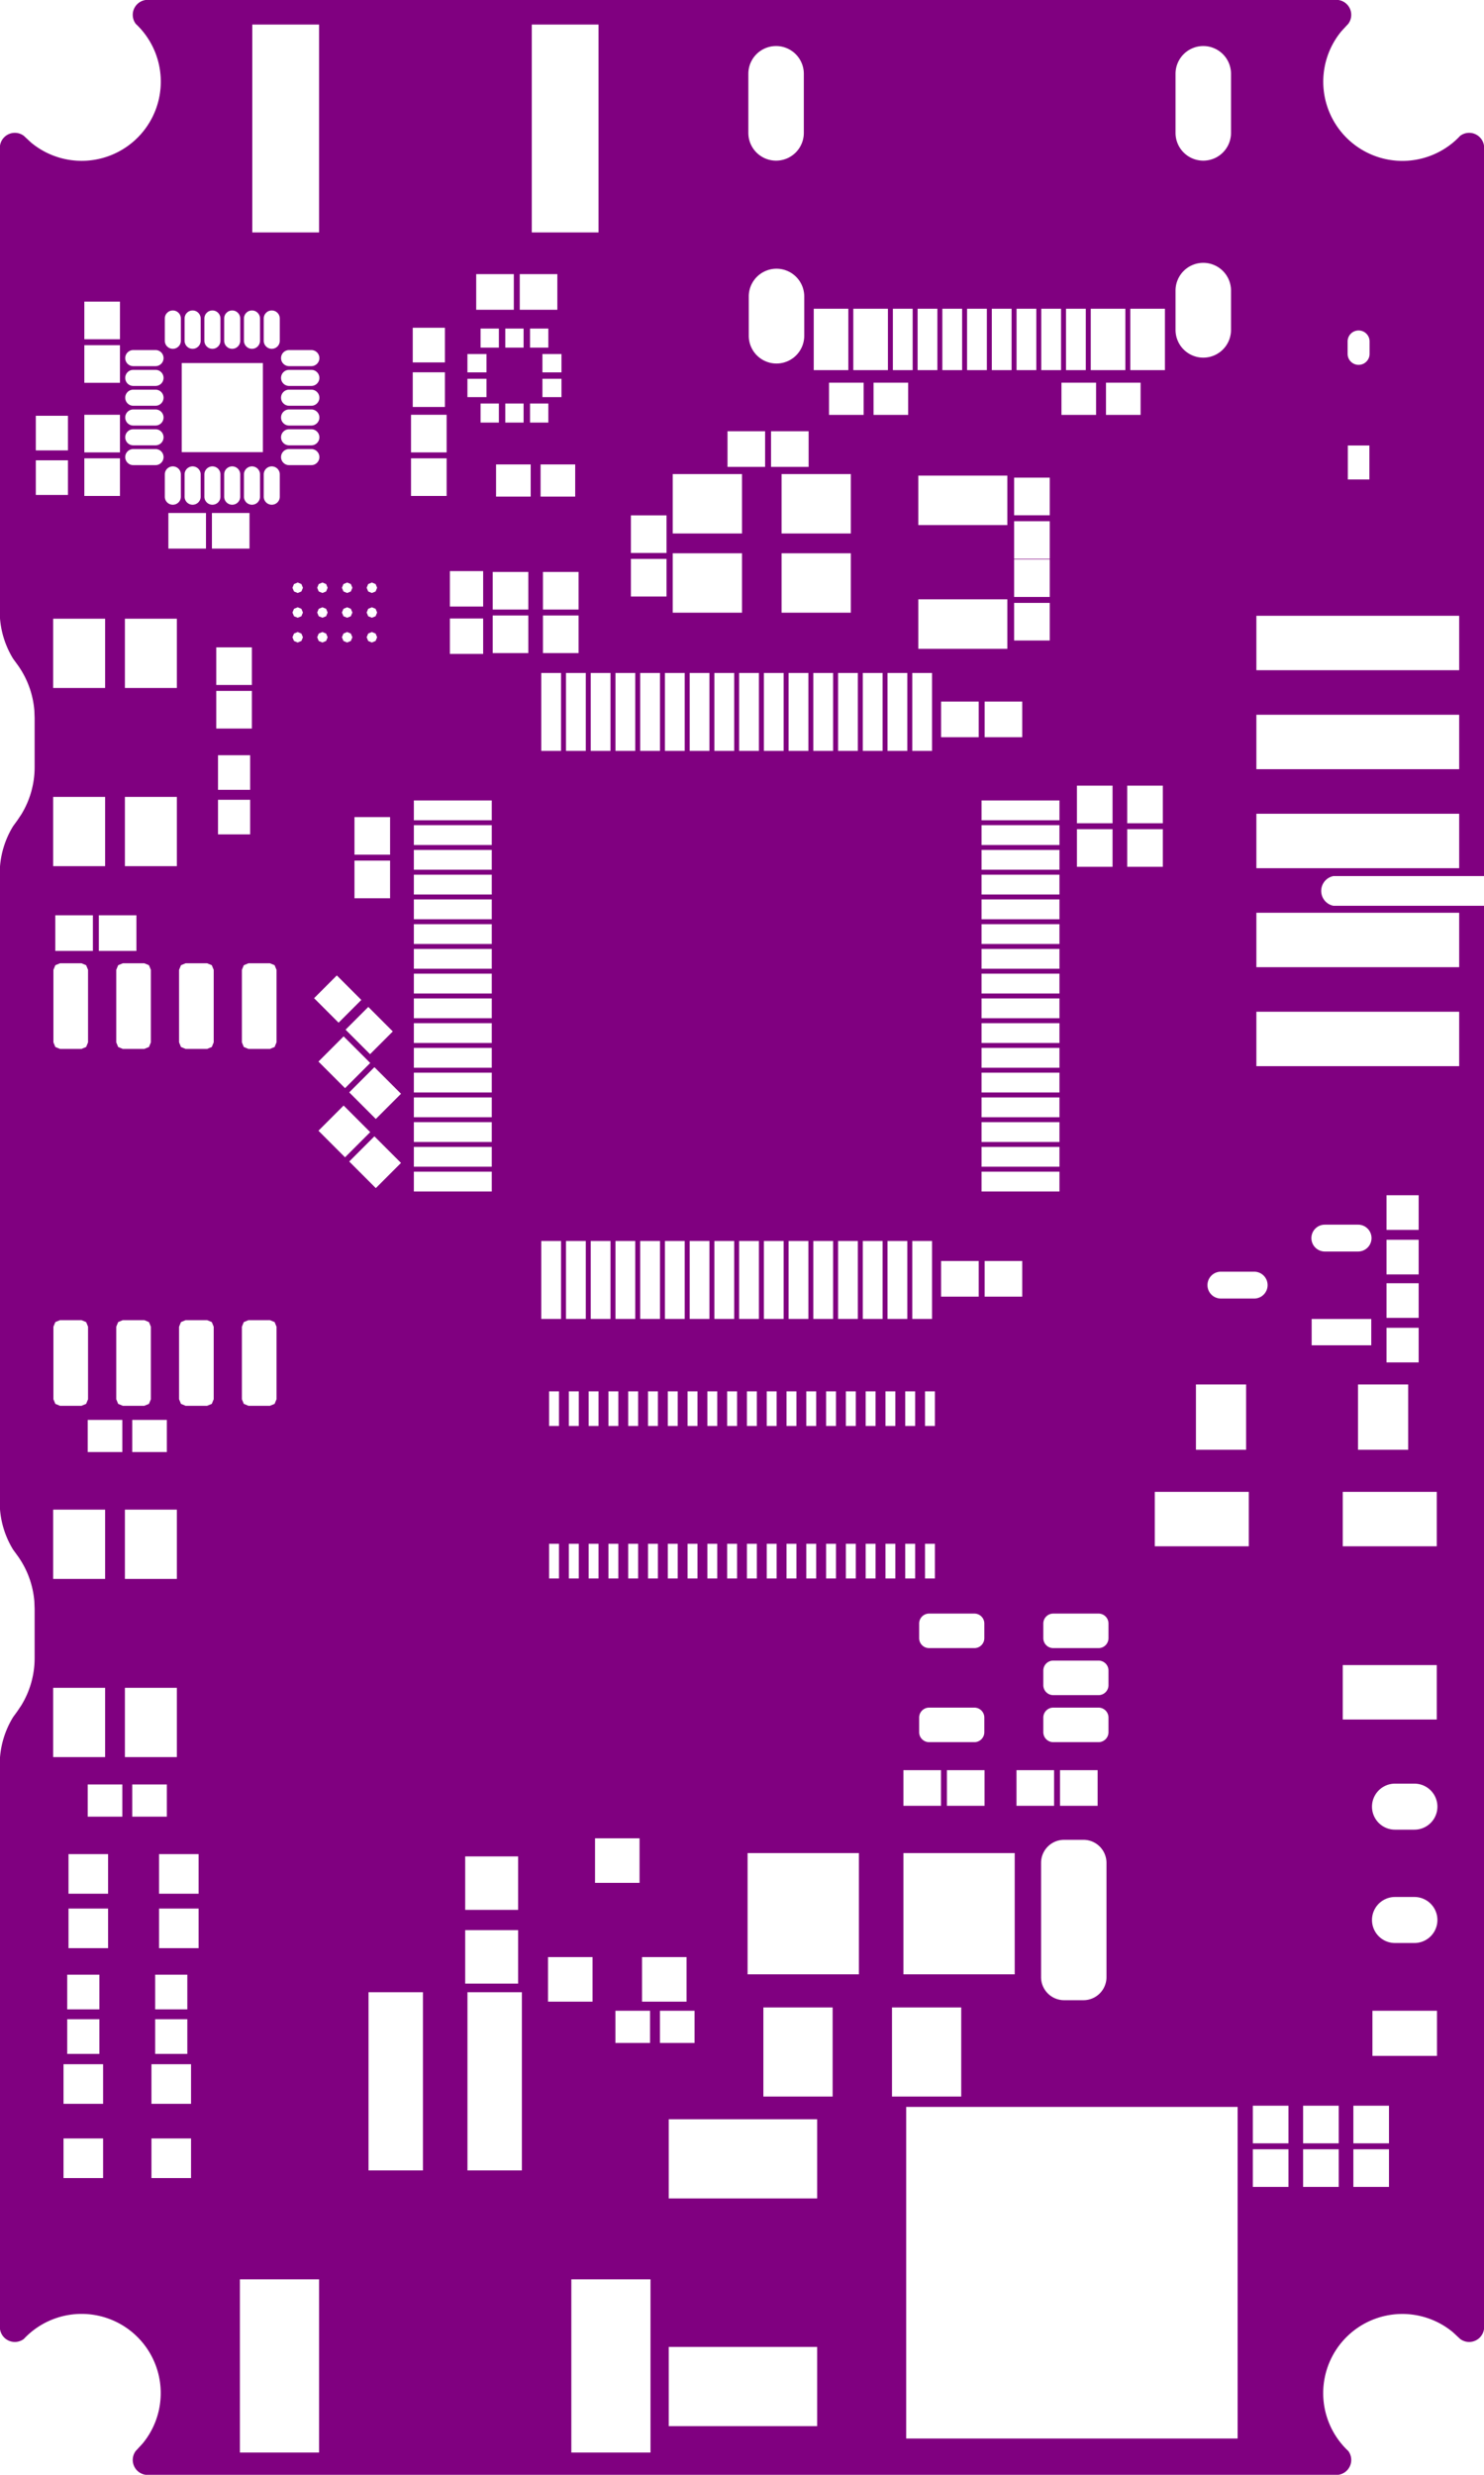 <svg width="30mm" height="50mm" viewBox="0 0 11811023 19685039"  version="1.1" xmlns="http://www.w3.org/2000/svg" xmlns:xlink="http://www.w3.org/1999/xlink">
<desc>
Origin 0 0 Bound 3937008 3937008 11811023 19685039
</desc>
<g fill-rule="evenodd" fill="rgb(128, 0, 128)" stroke="black" stroke-width="1" transform="translate(0, 19685039) scale(1, -1) translate(-3937008, -3937008)">
<path id="N" d="M 14589564.00 23622046.00 A 119403.94 119403.94 0 0 0 14667948.00 23432809.00 L 14614046.00 23374616.00 A 629926.01 629926.01 0 0 1 15558792.00 22541965.00 A 119406.16 119406.16 0 0 0 15748029.00 22463580.00 L 15748030.33 16653543.00 L 14549340.00 16653543.00 A 120429.94 120429.94 0 0 1 14549340.00 16417323.00 L 15748030.30 16417323.00 L 15748030.00 5095473.00 A 119403.94 119403.94 0 0 0 15558793.00 5017089.00 L 15500600.00 5070991.00 A 629926.01 629926.01 0 0 1 14667949.00 4126245.00 A 119406.16 119406.16 0 0 0 14589564.00 3937008.00 L 5095473.00 3937007.00 A 119403.94 119403.94 0 0 0 5017089.00 4126244.00 L 5070991.00 4184437.00 A 629926.01 629926.01 0 0 1 4126245.00 5017088.00 A 119406.16 119406.16 0 0 0 3937008.00 5095473.00 L 3937007.00 9643297.00 A 721075.40 721075.40 0 0 0 4041430.00 9964024.00 L 4074802.00 10009842.00 L 4106273.00 10056828.00 A 718876.83 718876.83 0 0 1 4212598.00 10433071.00 L 4212597.00 10826772.00 L 4210372.00 10883279.00 A 718868.63 718868.63 0 0 1 4074802.00 11249999.00 L 4041430.00 11295817.00 A 721094.89 721094.89 0 0 0 3937007.00 11616544.00 L 3937007.00 16729911.00 A 721075.40 721075.40 0 0 0 4041430.00 17050638.00 L 4074802.00 17096456.00 L 4106273.00 17143442.00 A 718876.83 718876.83 0 0 1 4212598.00 17519685.00 L 4212597.00 17913386.00 L 4210372.00 17969893.00 A 718868.63 718868.63 0 0 1 4074802.00 18336613.00 L 4041430.00 18382431.00 A 721116.06 721116.06 0 0 0 3937007.00 18703159.00 L 3937009.00 22463580.00 A 119400.25 119400.25 0 0 0 4126245.00 22541965.00 L 4184437.00 22488062.00 A 629926.01 629926.01 0 0 1 5017088.00 23432808.00 A 119406.16 119406.16 0 0 0 5095473.00 23622045.00 L 14589564.00 23622046.00  zM 4757480.00 6612205.00 L 4442520.00 6612205.00 L 4442520.00 6297245.00 L 4757480.00 6297245.00 L 4757480.00 6612205.00  zM 5457480.00 6612205.00 L 5142520.00 6612205.00 L 5142520.00 6297245.00 L 5457480.00 6297245.00 L 5457480.00 6612205.00  zM 5457480.00 7202756.00 L 5142520.00 7202756.00 L 5142520.00 6887796.00 L 5457480.00 6887796.00 L 5457480.00 7202756.00  zM 4757480.00 7202756.00 L 4442520.00 7202756.00 L 4442520.00 6887796.00 L 4757480.00 6887796.00 L 4757480.00 7202756.00  zM 4727952.00 7560630.00 L 4472048.00 7560630.00 L 4472048.00 7285040.00 L 4727952.00 7285040.00 L 4727952.00 7560630.00  zM 4727952.00 7914961.00 L 4472048.00 7914961.00 L 4472048.00 7639371.00 L 4727952.00 7639371.00 L 4727952.00 7914961.00  zM 5427952.00 7560630.00 L 5172048.00 7560630.00 L 5172048.00 7285040.00 L 5427952.00 7285040.00 L 5427952.00 7560630.00  zM 5427952.00 7914961.00 L 5172048.00 7914961.00 L 5172048.00 7639371.00 L 5427952.00 7639371.00 L 5427952.00 7914961.00  zM 4797244.00 8440945.00 L 4482284.00 8440945.00 L 4482284.00 8125985.00 L 4797244.00 8125985.00 L 4797244.00 8440945.00  zM 5517716.00 8440945.00 L 5202756.00 8440945.00 L 5202756.00 8125985.00 L 5517716.00 8125985.00 L 5517716.00 8440945.00  zM 6476377.00 5492125.00 L 5846457.00 5492125.00 L 5846457.00 4114173.00 L 6476377.00 4114173.00 L 6476377.00 5492125.00  zM 9114173.00 5492125.00 L 8484253.00 5492125.00 L 8484253.00 4114173.00 L 9114173.00 4114173.00 L 9114173.00 5492125.00  zM 8090551.00 7775590.00 L 7657481.00 7775590.00 L 7657481.00 6358268.00 L 8090551.00 6358268.00 L 8090551.00 7775590.00  zM 7303149.00 7775590.00 L 6870079.00 7775590.00 L 6870079.00 6358268.00 L 7303149.00 6358268.00 L 7303149.00 7775590.00  zM 9110629.00 7627952.00 L 8835039.00 7627952.00 L 8835039.00 7372048.00 L 9110629.00 7372048.00 L 9110629.00 7627952.00  zM 8060630.00 8269291.00 L 7639370.00 8269291.00 L 7639370.00 7844095.00 L 8060630.00 7844095.00 L 8060630.00 8269291.00  zM 8653149.00 8054724.00 L 8298819.00 8054724.00 L 8298819.00 7700394.00 L 8653149.00 7700394.00 L 8653149.00 8054724.00  zM 8060630.00 8855905.00 L 7639370.00 8855905.00 L 7639370.00 8430709.00 L 8060630.00 8430709.00 L 8060630.00 8855905.00  zM 9464960.00 7627952.00 L 9189370.00 7627952.00 L 9189370.00 7372048.00 L 9464960.00 7372048.00 L 9464960.00 7627952.00  zM 9401180.00 8054724.00 L 9046850.00 8054724.00 L 9046850.00 7700394.00 L 9401180.00 7700394.00 L 9401180.00 8054724.00  zM 4797244.00 8874015.00 L 4482284.00 8874015.00 L 4482284.00 8559055.00 L 4797244.00 8559055.00 L 4797244.00 8874015.00  zM 4910629.00 9427952.00 L 4635039.00 9427952.00 L 4635039.00 9172048.00 L 4910629.00 9172048.00 L 4910629.00 9427952.00  zM 5517716.00 8874015.00 L 5202756.00 8874015.00 L 5202756.00 8559055.00 L 5517716.00 8559055.00 L 5517716.00 8874015.00  zM 5264960.00 9427952.00 L 4989370.00 9427952.00 L 4989370.00 9172048.00 L 5264960.00 9172048.00 L 5264960.00 9427952.00  zM 5344488.00 10196850.00 L 4931102.00 10196850.00 L 4931102.00 9645670.00 L 5344488.00 9645670.00 L 5344488.00 10196850.00  zM 4773622.00 10196850.00 L 4360236.00 10196850.00 L 4360236.00 9645670.00 L 4773622.00 9645670.00 L 4773622.00 10196850.00  zM 4773622.00 11614172.00 L 4360236.00 11614172.00 L 4360236.00 11062992.00 L 4773622.00 11062992.00 L 4773622.00 11614172.00  zM 5344488.00 11614172.00 L 4931102.00 11614172.00 L 4931102.00 11062992.00 L 5344488.00 11062992.00 L 5344488.00 11614172.00  zM 4910630.00 12327952.00 L 4635040.00 12327952.00 L 4635040.00 12072048.00 L 4910630.00 12072048.00 L 4910630.00 12327952.00  zM 5264961.00 12327952.00 L 4989371.00 12327952.00 L 4989371.00 12072048.00 L 5264961.00 12072048.00 L 5264961.00 12327952.00  zM 9027165.00 8999606.00 L 8672835.00 8999606.00 L 8672835.00 8645276.00 L 9027165.00 8645276.00 L 9027165.00 8999606.00  zM 9488189.00 11342520.00 L 9409449.00 11342520.00 L 9409449.00 11066930.00 L 9488189.00 11066930.00 L 9488189.00 11342520.00  zM 9645670.00 11342520.00 L 9566930.00 11342520.00 L 9566930.00 11066930.00 L 9645670.00 11066930.00 L 9645670.00 11342520.00  zM 9015748.00 11342520.00 L 8937008.00 11342520.00 L 8937008.00 11066930.00 L 9015748.00 11066930.00 L 9015748.00 11342520.00  zM 9173229.00 11342520.00 L 9094489.00 11342520.00 L 9094489.00 11066930.00 L 9173229.00 11066930.00 L 9173229.00 11342520.00  zM 8385827.00 11342520.00 L 8307087.00 11342520.00 L 8307087.00 11066930.00 L 8385827.00 11066930.00 L 8385827.00 11342520.00  zM 8543307.00 11342520.00 L 8464567.00 11342520.00 L 8464567.00 11066930.00 L 8543307.00 11066930.00 L 8543307.00 11342520.00  zM 8700788.00 11342520.00 L 8622048.00 11342520.00 L 8622048.00 11066930.00 L 8700788.00 11066930.00 L 8700788.00 11342520.00  zM 8858268.00 11342520.00 L 8779528.00 11342520.00 L 8779528.00 11066930.00 L 8858268.00 11066930.00 L 8858268.00 11342520.00  zM 9330709.00 11342520.00 L 9251969.00 11342520.00 L 9251969.00 11066930.00 L 9330709.00 11066930.00 L 9330709.00 11342520.00  zM 10440551.00 4953936.00 L 9259449.00 4953936.00 L 9259449.00 4324016.00 L 10440551.00 4324016.00 L 10440551.00 4953936.00  zM 10440551.00 6764960.00 L 9259449.00 6764960.00 L 9259449.00 6135040.00 L 10440551.00 6135040.00 L 10440551.00 6764960.00  zM 10563779.00 7654330.00 L 10012599.00 7654330.00 L 10012599.00 6945670.00 L 10563779.00 6945670.00 L 10563779.00 7654330.00  zM 13787008.00 6863385.00 L 11149214.00 6863385.00 L 11149214.00 4225591.00 L 13787008.00 4225591.00 L 13787008.00 6863385.00  zM 11587401.00 7654330.00 L 11036221.00 7654330.00 L 11036221.00 6945670.00 L 11587401.00 6945670.00 L 11587401.00 7654330.00  zM 10772835.00 8882283.00 L 9887009.00 8882283.00 L 9887009.00 7917717.00 L 10772835.00 7917717.00 L 10772835.00 8882283.00  zM 12012992.00 8882283.00 L 11127166.00 8882283.00 L 11127166.00 7917717.00 L 12012992.00 7917717.00 L 12012992.00 8882283.00  zM 11772835.00 9541732.00 L 11473623.00 9541732.00 L 11473623.00 9258268.00 L 11772835.00 9258268.00 L 11772835.00 9541732.00  zM 12560096.00 8987799.00 L 12406046.00 8987799.00 A 183244.99 183244.99 0 0 1 12222799.00 8804552.00 L 12222799.00 7895448.00 A 183244.99 183244.99 0 0 1 12406046.00 7712201.00 L 12560096.00 7712201.00 A 183244.99 183244.99 0 0 1 12743343.00 7895448.00 L 12743343.00 8804552.00 A 183244.99 183244.99 0 0 1 12560096.00 8987799.00  zM 12326377.00 9541732.00 L 12027165.00 9541732.00 L 12027165.00 9258268.00 L 12326377.00 9258268.00 L 12326377.00 9541732.00  zM 14191732.00 6526378.00 L 13908268.00 6526378.00 L 13908268.00 6227166.00 L 14191732.00 6227166.00 L 14191732.00 6526378.00  zM 14591732.00 6526378.00 L 14308268.00 6526378.00 L 14308268.00 6227166.00 L 14591732.00 6227166.00 L 14591732.00 6526378.00  zM 14591732.00 6872835.00 L 14308268.00 6872835.00 L 14308268.00 6573623.00 L 14591732.00 6573623.00 L 14591732.00 6872835.00  zM 14991732.00 6526378.00 L 14708268.00 6526378.00 L 14708268.00 6227166.00 L 14991732.00 6227166.00 L 14991732.00 6526378.00  zM 14991732.00 6872835.00 L 14708268.00 6872835.00 L 14708268.00 6573623.00 L 14991732.00 6573623.00 L 14991732.00 6872835.00  zM 14191732.00 6872835.00 L 13908268.00 6872835.00 L 13908268.00 6573623.00 L 14191732.00 6573623.00 L 14191732.00 6872835.00  zM 12672834.00 9541732.00 L 12373622.00 9541732.00 L 12373622.00 9258268.00 L 12672834.00 9258268.00 L 12672834.00 9541732.00  zM 15194127.00 8533071.00 L 15039731.00 8533071.00 A 183069.43 183069.43 0 0 1 15039731.00 8166929.00 L 15194127.00 8166929.00 A 183069.43 183069.43 0 0 1 15194127.00 8533071.00  zM 15373680.00 7627978.00 L 14860178.00 7627978.00 L 14860178.00 7268872.00 L 15373680.00 7268872.00 L 15373680.00 7627978.00  zM 15194127.00 9434646.00 L 15039731.00 9434646.00 A 183069.43 183069.43 0 0 1 15039731.00 9068504.00 L 15194127.00 9068504.00 A 183069.43 183069.43 0 0 1 15194127.00 9434646.00  zM 9803150.00 11342520.00 L 9724410.00 11342520.00 L 9724410.00 11066930.00 L 9803150.00 11066930.00 L 9803150.00 11342520.00  zM 9960630.00 11342520.00 L 9881890.00 11342520.00 L 9881890.00 11066930.00 L 9960630.00 11066930.00 L 9960630.00 11342520.00  zM 10118110.00 11342520.00 L 10039370.00 11342520.00 L 10039370.00 11066930.00 L 10118110.00 11066930.00 L 10118110.00 11342520.00  zM 10275591.00 11342520.00 L 10196851.00 11342520.00 L 10196851.00 11066930.00 L 10275591.00 11066930.00 L 10275591.00 11342520.00  zM 10433071.00 11342520.00 L 10354331.00 11342520.00 L 10354331.00 11066930.00 L 10433071.00 11066930.00 L 10433071.00 11342520.00  zM 10590551.00 11342520.00 L 10511811.00 11342520.00 L 10511811.00 11066930.00 L 10590551.00 11066930.00 L 10590551.00 11342520.00  zM 10748032.00 11342520.00 L 10669292.00 11342520.00 L 10669292.00 11066930.00 L 10748032.00 11066930.00 L 10748032.00 11342520.00  zM 10905512.00 11342520.00 L 10826772.00 11342520.00 L 10826772.00 11066930.00 L 10905512.00 11066930.00 L 10905512.00 11342520.00  zM 11062992.00 11342520.00 L 10984252.00 11342520.00 L 10984252.00 11066930.00 L 11062992.00 11066930.00 L 11062992.00 11342520.00  zM 11220473.00 11342520.00 L 11141733.00 11342520.00 L 11141733.00 11066930.00 L 11220473.00 11066930.00 L 11220473.00 11342520.00  zM 11426378.00 9541732.00 L 11127166.00 9541732.00 L 11127166.00 9258268.00 L 11426378.00 9258268.00 L 11426378.00 9541732.00  zM 11691931.00 10039317.00 L 11331693.00 10039317.00 A 79283.25 79283.25 0 0 1 11252415.00 9960039.00 L 11252415.00 9843897.00 A 79283.25 79283.25 0 0 1 11331693.00 9764619.00 L 11691931.00 9764619.00 A 79283.25 79283.25 0 0 1 11771209.00 9843897.00 L 11771209.00 9960039.00 A 79283.25 79283.25 0 0 1 11691931.00 10039317.00  zM 12680119.00 10413333.00 L 12319881.00 10413333.00 A 79283.25 79283.25 0 0 1 12240603.00 10334055.00 L 12240603.00 10217913.00 A 79283.25 79283.25 0 0 1 12319881.00 10138635.00 L 12680119.00 10138635.00 A 79283.25 79283.25 0 0 1 12759397.00 10217913.00 L 12759397.00 10334055.00 A 79283.25 79283.25 0 0 1 12680119.00 10413333.00  zM 11691931.00 10787349.00 L 11331693.00 10787349.00 A 79283.25 79283.25 0 0 1 11252415.00 10708071.00 L 11252415.00 10591929.00 A 79283.25 79283.25 0 0 1 11331693.00 10512651.00 L 11691931.00 10512651.00 A 79283.25 79283.25 0 0 1 11771209.00 10591929.00 L 11771209.00 10708071.00 A 79283.25 79283.25 0 0 1 11691931.00 10787349.00  zM 11377953.00 11342520.00 L 11299213.00 11342520.00 L 11299213.00 11066930.00 L 11377953.00 11066930.00 L 11377953.00 11342520.00  zM 12680119.00 10039317.00 L 12319881.00 10039317.00 A 79283.25 79283.25 0 0 1 12240603.00 9960039.00 L 12240603.00 9843897.00 A 79283.25 79283.25 0 0 1 12319881.00 9764619.00 L 12680119.00 9764619.00 A 79283.25 79283.25 0 0 1 12759397.00 9843897.00 L 12759397.00 9960039.00 A 79283.25 79283.25 0 0 1 12680119.00 10039317.00  zM 12680119.00 10787349.00 L 12319881.00 10787349.00 A 79283.25 79283.25 0 0 1 12240603.00 10708071.00 L 12240603.00 10591929.00 A 79283.25 79283.25 0 0 1 12319881.00 10512651.00 L 12680119.00 10512651.00 A 79283.25 79283.25 0 0 1 12759397.00 10591929.00 L 12759397.00 10708071.00 A 79283.25 79283.25 0 0 1 12680119.00 10787349.00  zM 13875984.00 11755511.00 L 13127954.00 11755511.00 L 13127954.00 11322441.00 L 13875984.00 11322441.00 L 13875984.00 11755511.00  zM 15372046.00 10377559.00 L 14624016.00 10377559.00 L 14624016.00 9944489.00 L 15372046.00 9944489.00 L 15372046.00 10377559.00  zM 15372046.00 11755511.00 L 14624016.00 11755511.00 L 14624016.00 11322441.00 L 15372046.00 11322441.00 L 15372046.00 11755511.00  zM 4585630.00 13121297.00 L 4414370.00 13121297.00 L 4377458.00 13106007.00 L 4362168.00 13069095.00 L 4362168.00 12492323.00 L 4377458.00 12455411.00 L 4414370.00 12440121.00 L 4585630.00 12440121.00 L 4622542.00 12455411.00 L 4637832.00 12492323.00 L 4637832.00 13069095.00 L 4622542.00 13106007.00 L 4585630.00 13121297.00  zM 5085630.00 13121297.00 L 4914370.00 13121297.00 L 4877458.00 13106007.00 L 4862168.00 13069095.00 L 4862168.00 12492323.00 L 4877458.00 12455411.00 L 4914370.00 12440121.00 L 5085630.00 12440121.00 L 5122542.00 12455411.00 L 5137832.00 12492323.00 L 5137832.00 13069095.00 L 5122542.00 13106007.00 L 5085630.00 13121297.00  zM 5585630.00 13121297.00 L 5414370.00 13121297.00 L 5377458.00 13106007.00 L 5362168.00 13069095.00 L 5362168.00 12492323.00 L 5377458.00 12455411.00 L 5414370.00 12440121.00 L 5585630.00 12440121.00 L 5622542.00 12455411.00 L 5637832.00 12492323.00 L 5637832.00 13069095.00 L 5622542.00 13106007.00 L 5585630.00 13121297.00  zM 6085630.00 13121297.00 L 5914370.00 13121297.00 L 5877458.00 13106007.00 L 5862168.00 13069095.00 L 5862168.00 12492323.00 L 5877458.00 12455411.00 L 5914370.00 12440121.00 L 6085630.00 12440121.00 L 6122542.00 12455411.00 L 6137832.00 12492323.00 L 6137832.00 13069095.00 L 6122542.00 13106007.00 L 6085630.00 13121297.00  zM 6671941.00 14828498.00 L 6471502.00 14628059.00 L 6683077.00 14416484.00 L 6883516.00 14616923.00 L 6671941.00 14828498.00  zM 6916923.00 14583516.00 L 6716484.00 14383077.00 L 6928059.00 14171502.00 L 7128498.00 14371941.00 L 6916923.00 14583516.00  zM 6916923.00 15133516.00 L 6716484.00 14933077.00 L 6928059.00 14721502.00 L 7128498.00 14921941.00 L 6916923.00 15133516.00  zM 7850983.00 15089764.00 L 7230905.00 15089764.00 L 7230905.00 14932284.00 L 7850983.00 14932284.00 L 7850983.00 15089764.00  zM 7850984.00 14302362.00 L 7230906.00 14302362.00 L 7230906.00 14144882.00 L 7850984.00 14144882.00 L 7850984.00 14302362.00  zM 7850984.00 14696063.00 L 7230906.00 14696063.00 L 7230906.00 14538583.00 L 7850984.00 14538583.00 L 7850984.00 14696063.00  zM 4585630.00 15959879.00 L 4414370.00 15959879.00 L 4377458.00 15944589.00 L 4362168.00 15907677.00 L 4362168.00 15330905.00 L 4377458.00 15293993.00 L 4414370.00 15278703.00 L 4585630.00 15278703.00 L 4622542.00 15293993.00 L 4637832.00 15330905.00 L 4637832.00 15907677.00 L 4622542.00 15944589.00 L 4585630.00 15959879.00  zM 5085630.00 15959879.00 L 4914370.00 15959879.00 L 4877458.00 15944589.00 L 4862168.00 15907677.00 L 4862168.00 15330905.00 L 4877458.00 15293993.00 L 4914370.00 15278703.00 L 5085630.00 15278703.00 L 5122542.00 15293993.00 L 5137832.00 15330905.00 L 5137832.00 15907677.00 L 5122542.00 15944589.00 L 5085630.00 15959879.00  zM 5585630.00 15959879.00 L 5414370.00 15959879.00 L 5377458.00 15944589.00 L 5362168.00 15907677.00 L 5362168.00 15330905.00 L 5377458.00 15293993.00 L 5414370.00 15278703.00 L 5585630.00 15278703.00 L 5622542.00 15293993.00 L 5637832.00 15330905.00 L 5637832.00 15907677.00 L 5622542.00 15944589.00 L 5585630.00 15959879.00  zM 6085630.00 15959879.00 L 5914370.00 15959879.00 L 5877458.00 15944589.00 L 5862168.00 15907677.00 L 5862168.00 15330905.00 L 5877458.00 15293993.00 L 5914370.00 15278703.00 L 6085630.00 15278703.00 L 6122542.00 15293993.00 L 6137832.00 15330905.00 L 6137832.00 15907677.00 L 6122542.00 15944589.00 L 6085630.00 15959879.00  zM 6617765.00 15863187.00 L 6436813.00 15682235.00 L 6631685.00 15487363.00 L 6812637.00 15668315.00 L 6617765.00 15863187.00  zM 6671941.00 15378498.00 L 6471502.00 15178059.00 L 6683077.00 14966484.00 L 6883516.00 15166923.00 L 6671941.00 15378498.00  zM 6868315.00 15612637.00 L 6687363.00 15431685.00 L 6882235.00 15236813.00 L 7063187.00 15417765.00 L 6868315.00 15612637.00  zM 7850984.00 15483464.00 L 7230906.00 15483464.00 L 7230906.00 15325984.00 L 7850984.00 15325984.00 L 7850984.00 15483464.00  zM 7850984.00 15680315.00 L 7230906.00 15680315.00 L 7230906.00 15522835.00 L 7850984.00 15522835.00 L 7850984.00 15680315.00  zM 7850984.00 15877165.00 L 7230906.00 15877165.00 L 7230906.00 15719685.00 L 7850984.00 15719685.00 L 7850984.00 15877165.00  zM 8385827.00 12555118.00 L 8307087.00 12555118.00 L 8307087.00 12279528.00 L 8385827.00 12279528.00 L 8385827.00 12555118.00  zM 8543307.00 12555118.00 L 8464567.00 12555118.00 L 8464567.00 12279528.00 L 8543307.00 12279528.00 L 8543307.00 12555118.00  zM 9173229.00 12555118.00 L 9094489.00 12555118.00 L 9094489.00 12279528.00 L 9173229.00 12279528.00 L 9173229.00 12555118.00  zM 9330709.00 12555118.00 L 9251969.00 12555118.00 L 9251969.00 12279528.00 L 9330709.00 12279528.00 L 9330709.00 12555118.00  zM 9488189.00 12555118.00 L 9409449.00 12555118.00 L 9409449.00 12279528.00 L 9488189.00 12279528.00 L 9488189.00 12555118.00  zM 8700788.00 12555118.00 L 8622048.00 12555118.00 L 8622048.00 12279528.00 L 8700788.00 12279528.00 L 8700788.00 12555118.00  zM 9015748.00 12555118.00 L 8937008.00 12555118.00 L 8937008.00 12279528.00 L 9015748.00 12279528.00 L 9015748.00 12555118.00  zM 9645670.00 12555118.00 L 9566930.00 12555118.00 L 9566930.00 12279528.00 L 9645670.00 12279528.00 L 9645670.00 12555118.00  zM 8858268.00 12555118.00 L 8779528.00 12555118.00 L 8779528.00 12279528.00 L 8858268.00 12279528.00 L 8858268.00 12555118.00  zM 9189764.00 13750983.00 L 9032284.00 13750983.00 L 9032284.00 13130905.00 L 9189764.00 13130905.00 L 9189764.00 13750983.00  zM 8402362.00 13750984.00 L 8244882.00 13750984.00 L 8244882.00 13130906.00 L 8402362.00 13130906.00 L 8402362.00 13750984.00  zM 7850984.00 14499212.00 L 7230906.00 14499212.00 L 7230906.00 14341732.00 L 7850984.00 14341732.00 L 7850984.00 14499212.00  zM 8599212.00 13750984.00 L 8441732.00 13750984.00 L 8441732.00 13130906.00 L 8599212.00 13130906.00 L 8599212.00 13750984.00  zM 7850984.00 14892913.00 L 7230906.00 14892913.00 L 7230906.00 14735433.00 L 7850984.00 14735433.00 L 7850984.00 14892913.00  zM 7850984.00 15286613.00 L 7230906.00 15286613.00 L 7230906.00 15129133.00 L 7850984.00 15129133.00 L 7850984.00 15286613.00  zM 8796063.00 13750984.00 L 8638583.00 13750984.00 L 8638583.00 13130906.00 L 8796063.00 13130906.00 L 8796063.00 13750984.00  zM 8992913.00 13750984.00 L 8835433.00 13750984.00 L 8835433.00 13130906.00 L 8992913.00 13130906.00 L 8992913.00 13750984.00  zM 9386613.00 13750984.00 L 9229133.00 13750984.00 L 9229133.00 13130906.00 L 9386613.00 13130906.00 L 9386613.00 13750984.00  zM 9583464.00 13750984.00 L 9425984.00 13750984.00 L 9425984.00 13130906.00 L 9583464.00 13130906.00 L 9583464.00 13750984.00  zM 9780315.00 13750984.00 L 9622835.00 13750984.00 L 9622835.00 13130906.00 L 9780315.00 13130906.00 L 9780315.00 13750984.00  zM 9803150.00 12555118.00 L 9724410.00 12555118.00 L 9724410.00 12279528.00 L 9803150.00 12279528.00 L 9803150.00 12555118.00  zM 10118110.00 12555118.00 L 10039370.00 12555118.00 L 10039370.00 12279528.00 L 10118110.00 12279528.00 L 10118110.00 12555118.00  zM 10275591.00 12555118.00 L 10196851.00 12555118.00 L 10196851.00 12279528.00 L 10275591.00 12279528.00 L 10275591.00 12555118.00  zM 10590551.00 12555118.00 L 10511811.00 12555118.00 L 10511811.00 12279528.00 L 10590551.00 12279528.00 L 10590551.00 12555118.00  zM 10433071.00 12555118.00 L 10354331.00 12555118.00 L 10354331.00 12279528.00 L 10433071.00 12279528.00 L 10433071.00 12555118.00  zM 9960630.00 12555118.00 L 9881890.00 12555118.00 L 9881890.00 12279528.00 L 9960630.00 12279528.00 L 9960630.00 12555118.00  zM 10567716.00 13750983.00 L 10410236.00 13750983.00 L 10410236.00 13130905.00 L 10567716.00 13130905.00 L 10567716.00 13750983.00  zM 10174016.00 13750984.00 L 10016536.00 13750984.00 L 10016536.00 13130906.00 L 10174016.00 13130906.00 L 10174016.00 13750984.00  zM 10370867.00 13750984.00 L 10213387.00 13750984.00 L 10213387.00 13130906.00 L 10370867.00 13130906.00 L 10370867.00 13750984.00  zM 9977165.00 13750984.00 L 9819685.00 13750984.00 L 9819685.00 13130906.00 L 9977165.00 13130906.00 L 9977165.00 13750984.00  zM 10748032.00 12555118.00 L 10669292.00 12555118.00 L 10669292.00 12279528.00 L 10748032.00 12279528.00 L 10748032.00 12555118.00  zM 10905512.00 12555118.00 L 10826772.00 12555118.00 L 10826772.00 12279528.00 L 10905512.00 12279528.00 L 10905512.00 12555118.00  zM 11062992.00 12555118.00 L 10984252.00 12555118.00 L 10984252.00 12279528.00 L 11062992.00 12279528.00 L 11062992.00 12555118.00  zM 11377953.00 12555118.00 L 11299213.00 12555118.00 L 11299213.00 12279528.00 L 11377953.00 12279528.00 L 11377953.00 12555118.00  zM 11220473.00 12555118.00 L 11141733.00 12555118.00 L 11141733.00 12279528.00 L 11220473.00 12279528.00 L 11220473.00 12555118.00  zM 10961417.00 13750984.00 L 10803937.00 13750984.00 L 10803937.00 13130906.00 L 10961417.00 13130906.00 L 10961417.00 13750984.00  zM 10764567.00 13750984.00 L 10607087.00 13750984.00 L 10607087.00 13130906.00 L 10764567.00 13130906.00 L 10764567.00 13750984.00  zM 11158268.00 13750984.00 L 11000788.00 13750984.00 L 11000788.00 13130906.00 L 11158268.00 13130906.00 L 11158268.00 13750984.00  zM 11355118.00 13750984.00 L 11197638.00 13750984.00 L 11197638.00 13130906.00 L 11355118.00 13130906.00 L 11355118.00 13750984.00  zM 11726377.00 13591732.00 L 11427165.00 13591732.00 L 11427165.00 13308268.00 L 11726377.00 13308268.00 L 11726377.00 13591732.00  zM 12072834.00 13591732.00 L 11773622.00 13591732.00 L 11773622.00 13308268.00 L 12072834.00 13308268.00 L 12072834.00 13591732.00  zM 12369094.00 14302362.00 L 11749016.00 14302362.00 L 11749016.00 14144882.00 L 12369094.00 14144882.00 L 12369094.00 14302362.00  zM 12369094.00 14499212.00 L 11749016.00 14499212.00 L 11749016.00 14341732.00 L 12369094.00 14341732.00 L 12369094.00 14499212.00  zM 12369094.00 14696063.00 L 11749016.00 14696063.00 L 11749016.00 14538583.00 L 12369094.00 14538583.00 L 12369094.00 14696063.00  zM 12369094.00 14892913.00 L 11749016.00 14892913.00 L 11749016.00 14735433.00 L 12369094.00 14735433.00 L 12369094.00 14892913.00  zM 12369094.00 15286613.00 L 11749016.00 15286613.00 L 11749016.00 15129133.00 L 12369094.00 15129133.00 L 12369094.00 15286613.00  zM 12369094.00 15483464.00 L 11749016.00 15483464.00 L 11749016.00 15325984.00 L 12369094.00 15325984.00 L 12369094.00 15483464.00  zM 12369095.00 15089764.00 L 11749017.00 15089764.00 L 11749017.00 14932284.00 L 12369095.00 14932284.00 L 12369095.00 15089764.00  zM 12369094.00 15680315.00 L 11749016.00 15680315.00 L 11749016.00 15522835.00 L 12369094.00 15522835.00 L 12369094.00 15680315.00  zM 12369094.00 15877165.00 L 11749016.00 15877165.00 L 11749016.00 15719685.00 L 12369094.00 15719685.00 L 12369094.00 15877165.00  zM 13854685.00 12609685.00 L 13455315.00 12609685.00 L 13455315.00 12090315.00 L 13854685.00 12090315.00 L 13854685.00 12609685.00  zM 14850827.00 13130734.00 L 14376325.00 13130734.00 L 14376325.00 12921234.00 L 14850827.00 12921234.00 L 14850827.00 13130734.00  zM 15144685.00 12609685.00 L 14745315.00 12609685.00 L 14745315.00 12090315.00 L 15144685.00 12090315.00 L 15144685.00 12609685.00  zM 15227952.00 13060630.00 L 14972048.00 13060630.00 L 14972048.00 12785040.00 L 15227952.00 12785040.00 L 15227952.00 13060630.00  zM 15227952.00 13414961.00 L 14972048.00 13414961.00 L 14972048.00 13139371.00 L 15227952.00 13139371.00 L 15227952.00 13414961.00  zM 13918925.00 13506802.00 L 13653923.00 13506802.00 A 106801.81 106801.81 0 0 1 13653923.00 13293198.00 L 13918925.00 13293198.00 A 106801.81 106801.81 0 0 1 13918925.00 13506802.00  zM 14746077.00 13880818.00 L 14481075.00 13880818.00 A 106801.81 106801.81 0 0 1 14481075.00 13667214.00 L 14746077.00 13667214.00 A 106801.81 106801.81 0 1 1 14746077.00 13880818.00  zM 15227952.00 13760629.00 L 14972048.00 13760629.00 L 14972048.00 13485039.00 L 15227952.00 13485039.00 L 15227952.00 13760629.00  zM 15227952.00 14114960.00 L 14972048.00 14114960.00 L 14972048.00 13839370.00 L 15227952.00 13839370.00 L 15227952.00 14114960.00  zM 15550590.00 15574386.00 L 13936418.00 15574386.00 L 13936418.00 15141316.00 L 15550590.00 15141316.00 L 15550590.00 15574386.00  zM 4676377.00 16341732.00 L 4377165.00 16341732.00 L 4377165.00 16058268.00 L 4676377.00 16058268.00 L 4676377.00 16341732.00  zM 5022834.00 16341732.00 L 4723622.00 16341732.00 L 4723622.00 16058268.00 L 5022834.00 16058268.00 L 5022834.00 16341732.00  zM 4773622.00 17283464.00 L 4360236.00 17283464.00 L 4360236.00 16732284.00 L 4773622.00 16732284.00 L 4773622.00 17283464.00  zM 5344488.00 17283464.00 L 4931102.00 17283464.00 L 4931102.00 16732284.00 L 5344488.00 16732284.00 L 5344488.00 17283464.00  zM 5927952.00 17260630.00 L 5672048.00 17260630.00 L 5672048.00 16985040.00 L 5927952.00 16985040.00 L 5927952.00 17260630.00  zM 4773622.00 18700786.00 L 4360236.00 18700786.00 L 4360236.00 18149606.00 L 4773622.00 18149606.00 L 4773622.00 18700786.00  zM 5344488.00 18700786.00 L 4931102.00 18700786.00 L 4931102.00 18149606.00 L 5344488.00 18149606.00 L 5344488.00 18700786.00  zM 5941732.00 18126378.00 L 5658268.00 18126378.00 L 5658268.00 17827166.00 L 5941732.00 17827166.00 L 5941732.00 18126378.00  zM 5927952.00 17614961.00 L 5672048.00 17614961.00 L 5672048.00 17339371.00 L 5927952.00 17339371.00 L 5927952.00 17614961.00  zM 5941732.00 18472835.00 L 5658268.00 18472835.00 L 5658268.00 18173623.00 L 5941732.00 18173623.00 L 5941732.00 18472835.00  zM 7041732.00 16776378.00 L 6758268.00 16776378.00 L 6758268.00 16477166.00 L 7041732.00 16477166.00 L 7041732.00 16776378.00  zM 7850983.00 16467716.00 L 7230905.00 16467716.00 L 7230905.00 16310236.00 L 7850983.00 16310236.00 L 7850983.00 16467716.00  zM 7850984.00 16664567.00 L 7230906.00 16664567.00 L 7230906.00 16507087.00 L 7850984.00 16507087.00 L 7850984.00 16664567.00  zM 7850984.00 16074016.00 L 7230906.00 16074016.00 L 7230906.00 15916536.00 L 7850984.00 15916536.00 L 7850984.00 16074016.00  zM 7850984.00 16270867.00 L 7230906.00 16270867.00 L 7230906.00 16113387.00 L 7850984.00 16113387.00 L 7850984.00 16270867.00  zM 7041732.00 17122834.00 L 6758268.00 17122834.00 L 6758268.00 16823622.00 L 7041732.00 16823622.00 L 7041732.00 17122834.00  zM 7850984.00 16861417.00 L 7230906.00 16861417.00 L 7230906.00 16703937.00 L 7850984.00 16703937.00 L 7850984.00 16861417.00  zM 7850984.00 17058268.00 L 7230906.00 17058268.00 L 7230906.00 16900788.00 L 7850984.00 16900788.00 L 7850984.00 17058268.00  zM 6306299.00 18594805.00 L 6276844.00 18582605.00 L 6264644.00 18553150.00 L 6276844.00 18523695.00 L 6306299.00 18511495.00 L 6335754.00 18523695.00 L 6347954.00 18553150.00 L 6335754.00 18582605.00 L 6306299.00 18594805.00  zM 7850984.00 17255118.00 L 7230906.00 17255118.00 L 7230906.00 17097638.00 L 7850984.00 17097638.00 L 7850984.00 17255118.00  zM 6306299.00 18791655.00 L 6276844.00 18779455.00 L 6264644.00 18750000.00 L 6276844.00 18720545.00 L 6306299.00 18708345.00 L 6335754.00 18720545.00 L 6347954.00 18750000.00 L 6335754.00 18779455.00 L 6306299.00 18791655.00  zM 6503150.00 18791655.00 L 6473695.00 18779455.00 L 6461495.00 18750000.00 L 6473695.00 18720545.00 L 6503150.00 18708345.00 L 6532605.00 18720545.00 L 6544805.00 18750000.00 L 6532605.00 18779455.00 L 6503150.00 18791655.00  zM 6503150.00 18594805.00 L 6473695.00 18582605.00 L 6461495.00 18553150.00 L 6473695.00 18523695.00 L 6503150.00 18511495.00 L 6532605.00 18523695.00 L 6544805.00 18553150.00 L 6532605.00 18582605.00 L 6503150.00 18594805.00  zM 6306299.00 18988505.00 L 6276844.00 18976305.00 L 6264644.00 18946850.00 L 6276844.00 18917395.00 L 6306299.00 18905195.00 L 6335754.00 18917395.00 L 6347954.00 18946850.00 L 6335754.00 18976305.00 L 6306299.00 18988505.00  zM 6503150.00 18988505.00 L 6473695.00 18976305.00 L 6461495.00 18946850.00 L 6473695.00 18917395.00 L 6503150.00 18905195.00 L 6532605.00 18917395.00 L 6544805.00 18946850.00 L 6532605.00 18976305.00 L 6503150.00 18988505.00  zM 5576377.00 19541732.00 L 5277165.00 19541732.00 L 5277165.00 19258268.00 L 5576377.00 19258268.00 L 5576377.00 19541732.00  zM 5922834.00 19541732.00 L 5623622.00 19541732.00 L 5623622.00 19258268.00 L 5922834.00 19258268.00 L 5922834.00 19541732.00  zM 5721118.00 19848426.00 L 5721118.00 19671260.00 A 63920.91 63920.91 0 0 1 5848960.00 19671260.00 L 5848960.00 19848426.00 A 63920.91 63920.91 0 1 1 5721118.00 19848426.00  zM 5406158.00 19848426.00 L 5406158.00 19671260.00 A 63920.91 63920.91 0 0 1 5534000.00 19671260.00 L 5534000.00 19848426.00 A 63920.91 63920.91 0 1 1 5406158.00 19848426.00  zM 5563638.00 19848426.00 L 5563638.00 19671260.00 A 63920.91 63920.91 0 0 1 5691480.00 19671260.00 L 5691480.00 19848426.00 A 63920.91 63920.91 0 1 1 5563638.00 19848426.00  zM 6700000.00 18594805.00 L 6670545.00 18582605.00 L 6658345.00 18553150.00 L 6670545.00 18523695.00 L 6700000.00 18511495.00 L 6729455.00 18523695.00 L 6741655.00 18553150.00 L 6729455.00 18582605.00 L 6700000.00 18594805.00  zM 6700000.00 18791655.00 L 6670545.00 18779455.00 L 6658345.00 18750000.00 L 6670545.00 18720545.00 L 6700000.00 18708345.00 L 6729455.00 18720545.00 L 6741655.00 18750000.00 L 6729455.00 18779455.00 L 6700000.00 18791655.00  zM 6896851.00 18594805.00 L 6867396.00 18582605.00 L 6855196.00 18553150.00 L 6867396.00 18523695.00 L 6896851.00 18511495.00 L 6926306.00 18523695.00 L 6938506.00 18553150.00 L 6926306.00 18582605.00 L 6896851.00 18594805.00  zM 6700000.00 18988505.00 L 6670545.00 18976305.00 L 6658345.00 18946850.00 L 6670545.00 18917395.00 L 6700000.00 18905195.00 L 6729455.00 18917395.00 L 6741655.00 18946850.00 L 6729455.00 18976305.00 L 6700000.00 18988505.00  zM 6896851.00 18988505.00 L 6867396.00 18976305.00 L 6855196.00 18946850.00 L 6867396.00 18917395.00 L 6896851.00 18905195.00 L 6926306.00 18917395.00 L 6938506.00 18946850.00 L 6926306.00 18976305.00 L 6896851.00 18988505.00  zM 6896851.00 18791655.00 L 6867396.00 18779455.00 L 6855196.00 18750000.00 L 6867396.00 18720545.00 L 6896851.00 18708345.00 L 6926306.00 18720545.00 L 6938506.00 18750000.00 L 6926306.00 18779455.00 L 6896851.00 18791655.00  zM 7782377.00 18702406.00 L 7517623.00 18702406.00 L 7517623.00 18420774.00 L 7782377.00 18420774.00 L 7782377.00 18702406.00  zM 7782377.00 19079227.00 L 7517623.00 19079227.00 L 7517623.00 18797595.00 L 7782377.00 18797595.00 L 7782377.00 19079227.00  zM 8141732.00 18726377.00 L 7858268.00 18726377.00 L 7858268.00 18427165.00 L 8141732.00 18427165.00 L 8141732.00 18726377.00  zM 8141732.00 19072834.00 L 7858268.00 19072834.00 L 7858268.00 18773622.00 L 8141732.00 18773622.00 L 8141732.00 19072834.00  zM 4477952.00 19960630.00 L 4222048.00 19960630.00 L 4222048.00 19685040.00 L 4477952.00 19685040.00 L 4477952.00 19960630.00  zM 4477952.00 20314961.00 L 4222048.00 20314961.00 L 4222048.00 20039371.00 L 4477952.00 20039371.00 L 4477952.00 20314961.00  zM 4891732.00 19976378.00 L 4608268.00 19976378.00 L 4608268.00 19677166.00 L 4891732.00 19677166.00 L 4891732.00 19976378.00  zM 4891732.00 20322835.00 L 4608268.00 20322835.00 L 4608268.00 20023623.00 L 4891732.00 20023623.00 L 4891732.00 20322835.00  zM 5174804.00 20050141.00 L 4997638.00 20050141.00 A 63920.91 63920.91 0 0 1 4997638.00 19922299.00 L 5174804.00 19922299.00 A 63920.91 63920.91 0 0 1 5174804.00 20050141.00  zM 5248677.00 19848426.00 L 5248677.00 19671260.00 A 63920.91 63920.91 0 0 1 5376519.00 19671260.00 L 5376519.00 19848426.00 A 63920.91 63920.91 0 1 1 5248677.00 19848426.00  zM 5174804.00 20207622.00 L 4997638.00 20207622.00 A 63920.91 63920.91 0 1 1 4997638.00 20079780.00 L 5174804.00 20079780.00 A 63920.91 63920.91 0 0 1 5174804.00 20207622.00  zM 5878599.00 19848426.00 L 5878599.00 19671260.00 A 63920.91 63920.91 0 0 1 6006441.00 19671260.00 L 6006441.00 19848426.00 A 63920.91 63920.91 0 1 1 5878599.00 19848426.00  zM 5174804.00 20365102.00 L 4997638.00 20365102.00 A 63920.91 63920.91 0 0 1 4997638.00 20237260.00 L 5174804.00 20237260.00 A 63920.91 63920.91 0 0 1 5174804.00 20365102.00  zM 6029133.00 20734251.00 L 5383465.00 20734251.00 L 5383465.00 20025591.00 L 6029133.00 20025591.00 L 6029133.00 20734251.00  zM 6036079.00 19848426.00 L 6036079.00 19671260.00 A 63920.91 63920.91 0 0 1 6163921.00 19671260.00 L 6163921.00 19848426.00 A 63920.91 63920.91 0 1 1 6036079.00 19848426.00  zM 6414961.00 20050141.00 L 6237795.00 20050141.00 A 63920.91 63920.91 0 0 1 6237795.00 19922299.00 L 6414961.00 19922299.00 A 63920.91 63920.91 0 0 1 6414961.00 20050141.00  zM 6414961.00 20207622.00 L 6237795.00 20207622.00 A 63920.91 63920.91 0 0 1 6237795.00 20079780.00 L 6414961.00 20079780.00 A 63920.91 63920.91 0 1 1 6414961.00 20207622.00  zM 6414961.00 20365102.00 L 6237795.00 20365102.00 A 63920.91 63920.91 0 0 1 6237795.00 20237260.00 L 6414961.00 20237260.00 A 63920.91 63920.91 0 0 1 6414961.00 20365102.00  zM 6414961.00 20522582.00 L 6237795.00 20522582.00 A 63920.91 63920.91 0 0 1 6237795.00 20394740.00 L 6414961.00 20394740.00 A 63920.91 63920.91 0 0 1 6414961.00 20522582.00  zM 7491732.00 19976377.00 L 7208268.00 19976377.00 L 7208268.00 19677165.00 L 7491732.00 19677165.00 L 7491732.00 19976377.00  zM 7491732.00 20322834.00 L 7208268.00 20322834.00 L 7208268.00 20023622.00 L 7491732.00 20023622.00 L 7491732.00 20322834.00  zM 7907480.00 20412402.00 L 7761812.00 20412402.00 L 7761812.00 20260828.00 L 7907480.00 20260828.00 L 7907480.00 20412402.00  zM 8160630.00 19927952.00 L 7885040.00 19927952.00 L 7885040.00 19672048.00 L 8160630.00 19672048.00 L 8160630.00 19927952.00  zM 8104330.00 20412402.00 L 7958662.00 20412402.00 L 7958662.00 20260828.00 L 8104330.00 20260828.00 L 8104330.00 20412402.00  zM 4891732.00 20876377.00 L 4608268.00 20876377.00 L 4608268.00 20577165.00 L 4891732.00 20577165.00 L 4891732.00 20876377.00  zM 5174804.00 20680063.00 L 4997638.00 20680063.00 A 63920.91 63920.91 0 1 1 4997638.00 20552221.00 L 5174804.00 20552221.00 A 63920.91 63920.91 0 1 1 5174804.00 20680063.00  zM 5174804.00 20522582.00 L 4997638.00 20522582.00 A 63920.91 63920.91 0 0 1 4997638.00 20394740.00 L 5174804.00 20394740.00 A 63920.91 63920.91 0 0 1 5174804.00 20522582.00  zM 4891732.00 21222834.00 L 4608268.00 21222834.00 L 4608268.00 20923622.00 L 4891732.00 20923622.00 L 4891732.00 21222834.00  zM 5174804.00 20837543.00 L 4997638.00 20837543.00 A 63920.91 63920.91 0 0 1 4997638.00 20709701.00 L 5174804.00 20709701.00 A 63920.91 63920.91 0 0 1 5174804.00 20837543.00  zM 5248677.00 21088583.00 L 5248677.00 20911417.00 A 63920.91 63920.91 0 0 1 5376519.00 20911417.00 L 5376519.00 21088583.00 A 63920.91 63920.91 0 0 1 5248677.00 21088583.00  zM 5406158.00 21088583.00 L 5406158.00 20911417.00 A 63920.91 63920.91 0 0 1 5534000.00 20911417.00 L 5534000.00 21088583.00 A 63920.91 63920.91 0 0 1 5406158.00 21088583.00  zM 5563638.00 21088583.00 L 5563638.00 20911417.00 A 63920.91 63920.91 0 0 1 5691480.00 20911417.00 L 5691480.00 21088583.00 A 63920.91 63920.91 0 0 1 5563638.00 21088583.00  zM 5721118.00 21088583.00 L 5721118.00 20911417.00 A 63920.91 63920.91 0 0 1 5848960.00 20911417.00 L 5848960.00 21088583.00 A 63920.91 63920.91 0 0 1 5721118.00 21088583.00  zM 5878599.00 21088583.00 L 5878599.00 20911417.00 A 63920.91 63920.91 0 0 1 6006441.00 20911417.00 L 6006441.00 21088583.00 A 63920.91 63920.91 0 0 1 5878599.00 21088583.00  zM 6414961.00 20837543.00 L 6237795.00 20837543.00 A 63920.91 63920.91 0 0 1 6237795.00 20709701.00 L 6414961.00 20709701.00 A 63920.91 63920.91 0 1 1 6414961.00 20837543.00  zM 6414961.00 20680063.00 L 6237795.00 20680063.00 A 63920.91 63920.91 0 1 1 6237795.00 20552221.00 L 6414961.00 20552221.00 A 63920.91 63920.91 0 1 1 6414961.00 20680063.00  zM 7477952.00 20660630.00 L 7222048.00 20660630.00 L 7222048.00 20385040.00 L 7477952.00 20385040.00 L 7477952.00 20660630.00  zM 7808858.00 20609055.00 L 7657284.00 20609055.00 L 7657284.00 20463387.00 L 7808858.00 20463387.00 L 7808858.00 20609055.00  zM 7808858.00 20805905.00 L 7657284.00 20805905.00 L 7657284.00 20660237.00 L 7808858.00 20660237.00 L 7808858.00 20805905.00  zM 6036079.00 21088583.00 L 6036079.00 20911417.00 A 63920.91 63920.91 0 0 1 6163921.00 20911417.00 L 6163921.00 21088583.00 A 63920.91 63920.91 0 0 1 6036079.00 21088583.00  zM 7477952.00 21014961.00 L 7222048.00 21014961.00 L 7222048.00 20739371.00 L 7477952.00 20739371.00 L 7477952.00 21014961.00  zM 7907480.00 21008464.00 L 7761812.00 21008464.00 L 7761812.00 20856890.00 L 7907480.00 20856890.00 L 7907480.00 21008464.00  zM 8026377.00 21441732.00 L 7727165.00 21441732.00 L 7727165.00 21158268.00 L 8026377.00 21158268.00 L 8026377.00 21441732.00  zM 6476378.00 23426771.00 L 5944882.00 23426771.00 L 5944882.00 21773229.00 L 6476378.00 21773229.00 L 6476378.00 23426771.00  zM 8599212.00 18269094.00 L 8441732.00 18269094.00 L 8441732.00 17649016.00 L 8599212.00 17649016.00 L 8599212.00 18269094.00  zM 8402362.00 18269094.00 L 8244882.00 18269094.00 L 8244882.00 17649016.00 L 8402362.00 17649016.00 L 8402362.00 18269094.00  zM 8796063.00 18269094.00 L 8638583.00 18269094.00 L 8638583.00 17649016.00 L 8796063.00 17649016.00 L 8796063.00 18269094.00  zM 8992913.00 18269094.00 L 8835433.00 18269094.00 L 8835433.00 17649016.00 L 8992913.00 17649016.00 L 8992913.00 18269094.00  zM 9583464.00 18269094.00 L 9425984.00 18269094.00 L 9425984.00 17649016.00 L 9583464.00 17649016.00 L 9583464.00 18269094.00  zM 9189764.00 18269095.00 L 9032284.00 18269095.00 L 9032284.00 17649017.00 L 9189764.00 17649017.00 L 9189764.00 18269095.00  zM 8541732.00 18726377.00 L 8258268.00 18726377.00 L 8258268.00 18427165.00 L 8541732.00 18427165.00 L 8541732.00 18726377.00  zM 9386613.00 18269094.00 L 9229133.00 18269094.00 L 9229133.00 17649016.00 L 9386613.00 17649016.00 L 9386613.00 18269094.00  zM 8541732.00 19072834.00 L 8258268.00 19072834.00 L 8258268.00 18773622.00 L 8541732.00 18773622.00 L 8541732.00 19072834.00  zM 9241732.00 19176377.00 L 8958268.00 19176377.00 L 8958268.00 18877165.00 L 9241732.00 18877165.00 L 9241732.00 19176377.00  zM 9780315.00 18269094.00 L 9622835.00 18269094.00 L 9622835.00 17649016.00 L 9780315.00 17649016.00 L 9780315.00 18269094.00  zM 9977165.00 18269094.00 L 9819685.00 18269094.00 L 9819685.00 17649016.00 L 9977165.00 17649016.00 L 9977165.00 18269094.00  zM 10370867.00 18269094.00 L 10213387.00 18269094.00 L 10213387.00 17649016.00 L 10370867.00 17649016.00 L 10370867.00 18269094.00  zM 10174016.00 18269094.00 L 10016536.00 18269094.00 L 10016536.00 17649016.00 L 10174016.00 17649016.00 L 10174016.00 18269094.00  zM 9842519.00 19221259.00 L 9291339.00 19221259.00 L 9291339.00 18748819.00 L 9842519.00 18748819.00 L 9842519.00 19221259.00  zM 10961417.00 18269094.00 L 10803937.00 18269094.00 L 10803937.00 17649016.00 L 10961417.00 17649016.00 L 10961417.00 18269094.00  zM 10764567.00 18269094.00 L 10607087.00 18269094.00 L 10607087.00 17649016.00 L 10764567.00 17649016.00 L 10764567.00 18269094.00  zM 11158268.00 18269094.00 L 11000788.00 18269094.00 L 11000788.00 17649016.00 L 11158268.00 17649016.00 L 11158268.00 18269094.00  zM 10567716.00 18269095.00 L 10410236.00 18269095.00 L 10410236.00 17649017.00 L 10567716.00 17649017.00 L 10567716.00 18269095.00  zM 10708661.00 19221259.00 L 10157481.00 19221259.00 L 10157481.00 18748819.00 L 10708661.00 18748819.00 L 10708661.00 19221259.00  zM 8514961.00 19927952.00 L 8239371.00 19927952.00 L 8239371.00 19672048.00 L 8514961.00 19672048.00 L 8514961.00 19927952.00  zM 8301180.00 20412402.00 L 8155512.00 20412402.00 L 8155512.00 20260828.00 L 8301180.00 20260828.00 L 8301180.00 20412402.00  zM 8405708.00 20609055.00 L 8254134.00 20609055.00 L 8254134.00 20463387.00 L 8405708.00 20463387.00 L 8405708.00 20609055.00  zM 9241732.00 19522834.00 L 8958268.00 19522834.00 L 8958268.00 19223622.00 L 9241732.00 19223622.00 L 9241732.00 19522834.00  zM 9842519.00 19851181.00 L 9291339.00 19851181.00 L 9291339.00 19378741.00 L 9842519.00 19378741.00 L 9842519.00 19851181.00  zM 10026378.00 20191732.00 L 9727166.00 20191732.00 L 9727166.00 19908268.00 L 10026378.00 19908268.00 L 10026378.00 20191732.00  zM 10372835.00 20191732.00 L 10073623.00 20191732.00 L 10073623.00 19908268.00 L 10372835.00 19908268.00 L 10372835.00 20191732.00  zM 10708661.00 19851181.00 L 10157481.00 19851181.00 L 10157481.00 19378741.00 L 10708661.00 19378741.00 L 10708661.00 19851181.00  zM 10810630.00 20577952.00 L 10535040.00 20577952.00 L 10535040.00 20322048.00 L 10810630.00 20322048.00 L 10810630.00 20577952.00  zM 11164961.00 20577952.00 L 10889371.00 20577952.00 L 10889371.00 20322048.00 L 11164961.00 20322048.00 L 11164961.00 20577952.00  zM 8104330.00 21008464.00 L 7958662.00 21008464.00 L 7958662.00 20856890.00 L 8104330.00 20856890.00 L 8104330.00 21008464.00  zM 8301180.00 21008464.00 L 8155512.00 21008464.00 L 8155512.00 20856890.00 L 8301180.00 20856890.00 L 8301180.00 21008464.00  zM 8405708.00 20805905.00 L 8254134.00 20805905.00 L 8254134.00 20660237.00 L 8405708.00 20660237.00 L 8405708.00 20805905.00  zM 8372834.00 21441732.00 L 8073622.00 21441732.00 L 8073622.00 21158268.00 L 8372834.00 21158268.00 L 8372834.00 21441732.00  zM 8700788.00 23426771.00 L 8169292.00 23426771.00 L 8169292.00 21773229.00 L 8700788.00 21773229.00 L 8700788.00 23426771.00  zM 10688977.00 21166141.00 L 10413386.00 21166141.00 L 10413386.00 20677953.00 L 10688977.00 20677953.00 L 10688977.00 21166141.00  zM 11003937.00 21166141.00 L 10728347.00 21166141.00 L 10728347.00 20677953.00 L 11003937.00 20677953.00 L 11003937.00 21166141.00  zM 11200788.00 21166141.00 L 11043308.00 21166141.00 L 11043308.00 20677953.00 L 11200788.00 20677953.00 L 11200788.00 21166141.00  zM 9896359.00 21265031.00 L 9896359.00 20950071.00 A 220780.35 220780.35 0 0 1 10337913.00 20950071.00 L 10337913.00 21265031.00 A 220780.35 220780.35 0 0 1 9896359.00 21265031.00  zM 9893003.00 23036221.00 L 9893003.00 22563779.00 A 220780.35 220780.35 0 0 1 10334557.00 22563779.00 L 10334557.00 23036221.00 A 220780.35 220780.35 0 0 1 9893003.00 23036221.00  zM 12369094.00 16074016.00 L 11749016.00 16074016.00 L 11749016.00 15916536.00 L 12369094.00 15916536.00 L 12369094.00 16074016.00  zM 12369094.00 16270867.00 L 11749016.00 16270867.00 L 11749016.00 16113387.00 L 12369094.00 16113387.00 L 12369094.00 16270867.00  zM 12369094.00 16664567.00 L 11749016.00 16664567.00 L 11749016.00 16507087.00 L 12369094.00 16507087.00 L 12369094.00 16664567.00  zM 12369094.00 16861417.00 L 11749016.00 16861417.00 L 11749016.00 16703937.00 L 12369094.00 16703937.00 L 12369094.00 16861417.00  zM 12369094.00 17058268.00 L 11749016.00 17058268.00 L 11749016.00 16900788.00 L 12369094.00 16900788.00 L 12369094.00 17058268.00  zM 12369094.00 17255118.00 L 11749016.00 17255118.00 L 11749016.00 17097638.00 L 12369094.00 17097638.00 L 12369094.00 17255118.00  zM 11726377.00 18041732.00 L 11427165.00 18041732.00 L 11427165.00 17758268.00 L 11726377.00 17758268.00 L 11726377.00 18041732.00  zM 12072834.00 18041732.00 L 11773622.00 18041732.00 L 11773622.00 17758268.00 L 12072834.00 17758268.00 L 12072834.00 18041732.00  zM 11355118.00 18269094.00 L 11197638.00 18269094.00 L 11197638.00 17649016.00 L 11355118.00 17649016.00 L 11355118.00 18269094.00  zM 11954330.00 18854724.00 L 11245670.00 18854724.00 L 11245670.00 18461024.00 L 11954330.00 18461024.00 L 11954330.00 18854724.00  zM 12369095.00 16467716.00 L 11749017.00 16467716.00 L 11749017.00 16310236.00 L 12369095.00 16310236.00 L 12369095.00 16467716.00  zM 12791732.00 17026378.00 L 12508268.00 17026378.00 L 12508268.00 16727166.00 L 12791732.00 16727166.00 L 12791732.00 17026378.00  zM 13191732.00 17026378.00 L 12908268.00 17026378.00 L 12908268.00 16727166.00 L 13191732.00 16727166.00 L 13191732.00 17026378.00  zM 12791732.00 17372835.00 L 12508268.00 17372835.00 L 12508268.00 17073623.00 L 12791732.00 17073623.00 L 12791732.00 17372835.00  zM 12291732.00 18826377.00 L 12008268.00 18826377.00 L 12008268.00 18527165.00 L 12291732.00 18527165.00 L 12291732.00 18826377.00  zM 13191732.00 17372835.00 L 12908268.00 17372835.00 L 12908268.00 17073623.00 L 13191732.00 17073623.00 L 13191732.00 17372835.00  zM 15550590.00 17149189.00 L 13936418.00 17149189.00 L 13936418.00 16716119.00 L 15550590.00 16716119.00 L 15550590.00 17149189.00  zM 15550590.00 16361787.00 L 13936418.00 16361787.00 L 13936418.00 15928717.00 L 15550590.00 15928717.00 L 15550590.00 16361787.00  zM 15550590.00 17936591.00 L 13936418.00 17936591.00 L 13936418.00 17503521.00 L 15550590.00 17503521.00 L 15550590.00 17936591.00  zM 15550590.00 18723992.00 L 13936418.00 18723992.00 L 13936418.00 18290922.00 L 15550590.00 18290922.00 L 15550590.00 18723992.00  zM 11954330.00 19838976.00 L 11245670.00 19838976.00 L 11245670.00 19445276.00 L 11954330.00 19445276.00 L 11954330.00 19838976.00  zM 12291732.00 19476378.00 L 12008268.00 19476378.00 L 12008268.00 19177166.00 L 12291732.00 19177166.00 L 12291732.00 19476378.00  zM 12291732.00 19172834.00 L 12008268.00 19172834.00 L 12008268.00 18873622.00 L 12291732.00 18873622.00 L 12291732.00 19172834.00  zM 12291732.00 19822835.00 L 12008268.00 19822835.00 L 12008268.00 19523623.00 L 12291732.00 19523623.00 L 12291732.00 19822835.00  zM 12381890.00 21166141.00 L 12224410.00 21166141.00 L 12224410.00 20677953.00 L 12381890.00 20677953.00 L 12381890.00 21166141.00  zM 12660629.00 20577952.00 L 12385039.00 20577952.00 L 12385039.00 20322048.00 L 12660629.00 20322048.00 L 12660629.00 20577952.00  zM 13014960.00 20577952.00 L 12739370.00 20577952.00 L 12739370.00 20322048.00 L 13014960.00 20322048.00 L 13014960.00 20577952.00  zM 12578740.00 21166141.00 L 12421260.00 21166141.00 L 12421260.00 20677953.00 L 12578740.00 20677953.00 L 12578740.00 21166141.00  zM 14835793.00 20078386.00 L 14664207.00 20078386.00 L 14664207.00 19808228.00 L 14835793.00 19808228.00 L 14835793.00 20078386.00  zM 14662526.00 20905979.00 L 14662526.00 20807407.00 A 87473.96 87473.96 0 1 1 14837474.00 20807407.00 L 14837474.00 20905979.00 A 87473.96 87473.96 0 0 1 14662526.00 20905979.00  zM 11397638.00 21166141.00 L 11240158.00 21166141.00 L 11240158.00 20677953.00 L 11397638.00 20677953.00 L 11397638.00 21166141.00  zM 11791339.00 21166141.00 L 11633859.00 21166141.00 L 11633859.00 20677953.00 L 11791339.00 20677953.00 L 11791339.00 21166141.00  zM 11988189.00 21166141.00 L 11830709.00 21166141.00 L 11830709.00 20677953.00 L 11988189.00 20677953.00 L 11988189.00 21166141.00  zM 12185040.00 21166141.00 L 12027560.00 21166141.00 L 12027560.00 20677953.00 L 12185040.00 20677953.00 L 12185040.00 21166141.00  zM 12893701.00 21166141.00 L 12618111.00 21166141.00 L 12618111.00 20677953.00 L 12893701.00 20677953.00 L 12893701.00 21166141.00  zM 11594488.00 21166141.00 L 11437008.00 21166141.00 L 11437008.00 20677953.00 L 11594488.00 20677953.00 L 11594488.00 21166141.00  zM 13208662.00 21166141.00 L 12933071.00 21166141.00 L 12933071.00 20677953.00 L 13208662.00 20677953.00 L 13208662.00 21166141.00  zM 13293003.00 21311810.00 L 13293003.00 20996850.00 A 220780.35 220780.35 0 0 1 13734557.00 20996850.00 L 13734557.00 21311810.00 A 220780.35 220780.35 0 0 1 13293003.00 21311810.00  zM 13293003.00 23036221.00 L 13293003.00 22563779.00 A 220780.35 220780.35 0 0 1 13734557.00 22563779.00 L 13734557.00 23036221.00 A 220780.35 220780.35 0 0 1 13293003.00 23036221.00  z"/>
</g>
</svg>
